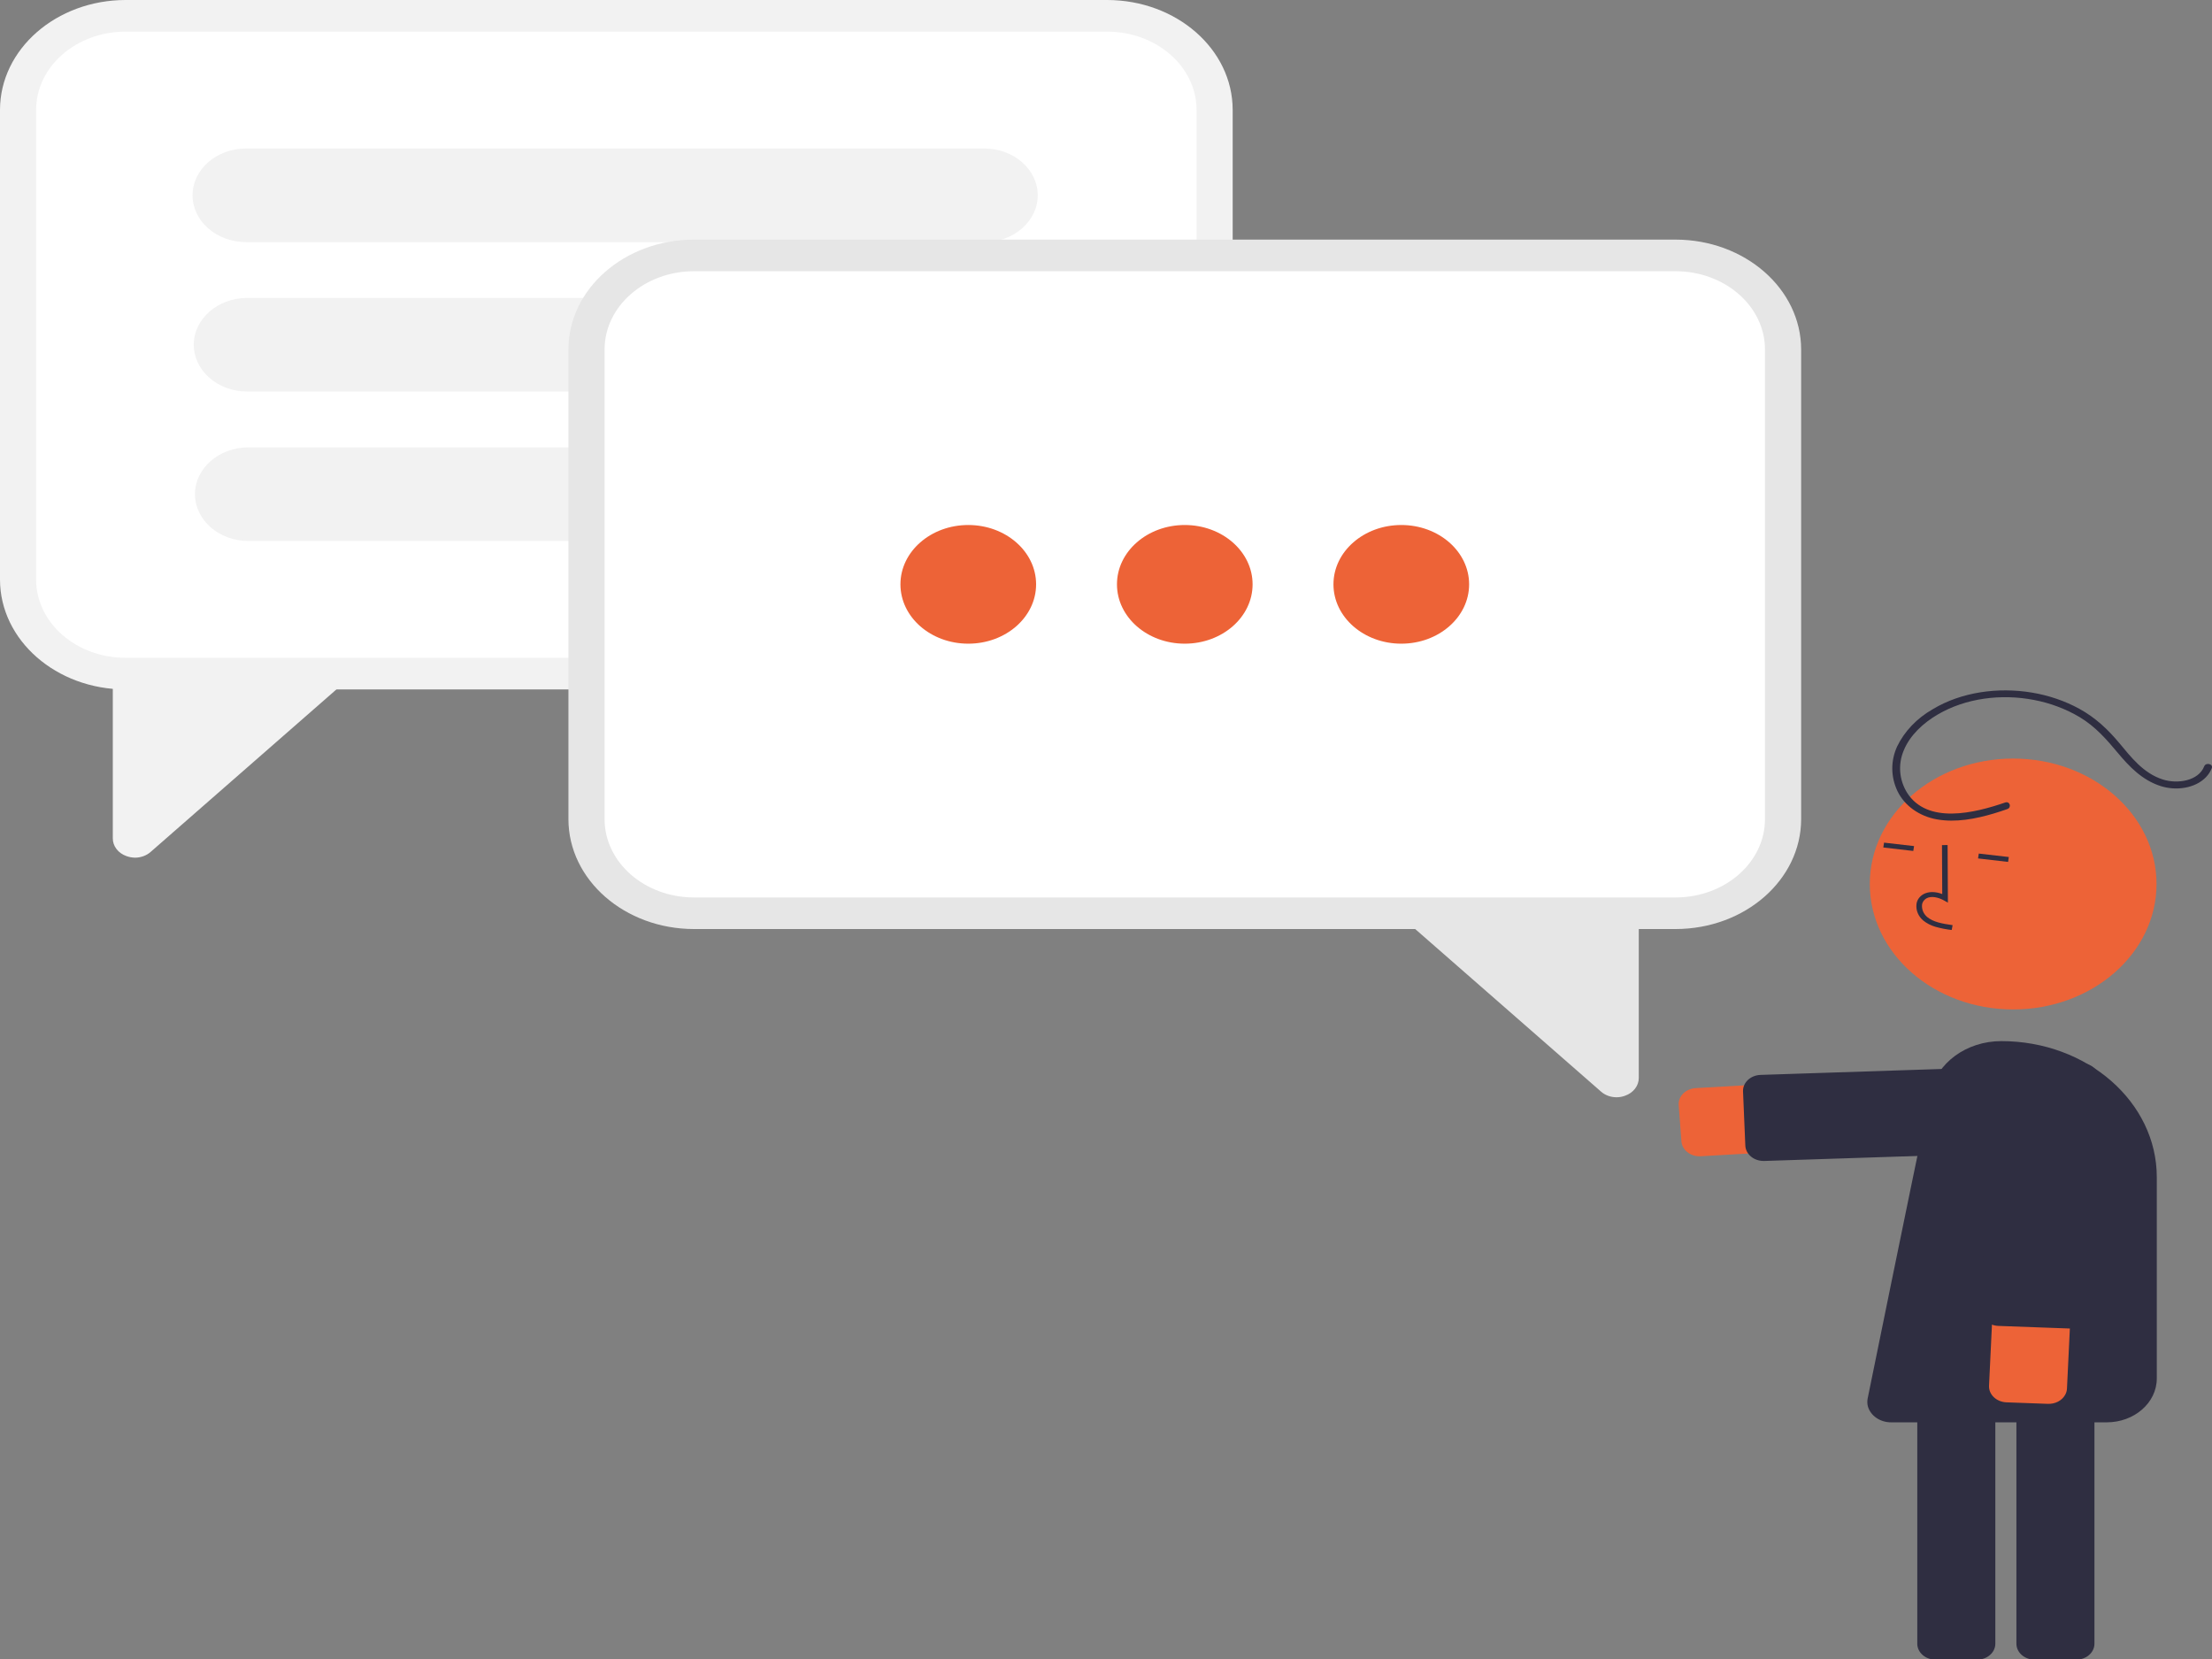 <?xml version="1.0" encoding="UTF-8"?>
<svg xmlns="http://www.w3.org/2000/svg" xmlns:xlink="http://www.w3.org/1999/xlink" width="200pt" height="150pt" viewBox="0 0 200 150" version="1.1">
<rect x="0" y="0" width="200" height="150" fill="#808080" stroke="none"/>
<g id="surface1">
<path style=" stroke:none;fill-rule:nonzero;fill:rgb(92.941%,38.824%,21.569%);fill-opacity:1;" d="M 153.672 104.547 C 152.801 104.547 152.082 103.953 152.027 103.195 L 151.781 99.922 C 151.719 99.125 152.41 98.438 153.32 98.383 L 182.652 96.703 C 184.598 96.59 186.277 97.879 186.406 99.582 C 186.535 101.285 185.059 102.754 183.113 102.863 L 153.781 104.543 C 153.746 104.547 153.707 104.547 153.672 104.547 Z M 153.672 104.547 "/>
<path style=" stroke:none;fill-rule:nonzero;fill:rgb(18.431%,18.039%,25.49%);fill-opacity:1;" d="M 159.457 104.969 C 158.566 104.969 157.84 104.355 157.805 103.578 L 157.598 98.688 C 157.562 97.887 158.273 97.219 159.184 97.188 L 183.305 96.398 C 184.219 96.367 184.984 96.992 185.02 97.789 L 185.227 102.68 C 185.262 103.48 184.551 104.148 183.637 104.18 L 159.52 104.969 C 159.496 104.969 159.477 104.969 159.457 104.969 Z M 159.457 104.969 "/>
<path style=" stroke:none;fill-rule:nonzero;fill:rgb(18.431%,18.039%,25.49%);fill-opacity:1;" d="M 187.719 150.062 L 183.969 150.062 C 183.055 150.062 182.316 149.414 182.316 148.617 L 182.316 121.262 C 182.316 120.465 183.055 119.816 183.969 119.816 L 187.719 119.816 C 188.633 119.816 189.371 120.465 189.371 121.262 L 189.371 148.617 C 189.371 149.414 188.633 150.062 187.719 150.062 Z M 187.719 150.062 "/>
<path style=" stroke:none;fill-rule:nonzero;fill:rgb(18.431%,18.039%,25.49%);fill-opacity:1;" d="M 178.758 150.062 L 175.004 150.062 C 174.094 150.062 173.355 149.414 173.352 148.617 L 173.352 121.262 C 173.355 120.465 174.094 119.816 175.004 119.816 L 178.758 119.816 C 179.668 119.816 180.41 120.465 180.41 121.262 L 180.41 148.617 C 180.41 149.414 179.668 150.062 178.758 150.062 Z M 178.758 150.062 "/>
<path style=" stroke:none;fill-rule:nonzero;fill:rgb(92.941%,38.824%,21.569%);fill-opacity:1;" d="M 194.984 79.926 C 194.984 86.191 189.18 91.27 182.02 91.27 C 174.863 91.27 169.059 86.191 169.059 79.926 C 169.059 73.664 174.863 68.586 182.02 68.586 C 189.18 68.586 194.984 73.664 194.984 79.926 Z M 194.984 79.926 "/>
<path style=" stroke:none;fill-rule:nonzero;fill:rgb(18.431%,18.039%,25.49%);fill-opacity:1;" d="M 175.004 83.801 C 174.586 83.68 174.203 83.484 173.883 83.223 C 173.449 82.848 173.227 82.324 173.277 81.789 C 173.305 81.41 173.535 81.066 173.895 80.855 C 174.359 80.594 174.98 80.594 175.609 80.836 L 175.586 76.41 L 176.094 76.406 L 176.121 81.613 L 175.73 81.395 C 175.277 81.148 174.629 80.973 174.172 81.23 C 173.941 81.367 173.797 81.59 173.781 81.832 C 173.75 82.23 173.914 82.617 174.234 82.902 C 174.793 83.371 175.613 83.516 176.547 83.648 L 176.465 84.086 C 175.969 84.031 175.48 83.934 175.004 83.801 Z M 175.004 83.801 "/>
<path style=" stroke:none;fill-rule:nonzero;fill:rgb(18.431%,18.039%,25.49%);fill-opacity:1;" d="M 170.281 76.625 L 170.348 76.188 L 173.062 76.5 L 172.992 76.941 Z M 170.281 76.625 "/>
<path style=" stroke:none;fill-rule:nonzero;fill:rgb(18.431%,18.039%,25.49%);fill-opacity:1;" d="M 178.848 77.617 L 178.914 77.176 L 181.629 77.488 L 181.562 77.93 Z M 178.848 77.617 "/>
<path style=" stroke:none;fill-rule:nonzero;fill:rgb(18.431%,18.039%,25.49%);fill-opacity:1;" d="M 190.477 128.602 L 170.984 128.602 C 169.992 128.602 169.129 128.008 168.887 127.164 C 168.828 126.941 168.82 126.707 168.859 126.48 C 168.859 126.48 172.668 107.777 174.551 98.797 C 175.117 96.094 177.809 94.133 180.949 94.133 C 188.711 94.133 195.008 99.641 195.008 106.434 L 195.008 124.637 C 195.008 126.828 192.977 128.602 190.477 128.602 Z M 190.477 128.602 "/>
<path style=" stroke:none;fill-rule:nonzero;fill:rgb(92.941%,38.824%,21.569%);fill-opacity:1;" d="M 186.715 126.129 C 186.426 126.641 185.82 126.953 185.168 126.93 L 181.418 126.793 C 180.508 126.758 179.801 126.086 179.84 125.285 L 181.074 99.594 C 181.156 97.891 182.801 96.57 184.75 96.641 C 186.695 96.715 188.207 98.152 188.125 99.855 L 186.887 125.547 C 186.879 125.75 186.82 125.949 186.715 126.129 Z M 186.715 126.129 "/>
<path style=" stroke:none;fill-rule:nonzero;fill:rgb(18.431%,18.039%,25.49%);fill-opacity:1;" d="M 188.637 119.316 C 188.344 119.828 187.738 120.141 187.086 120.117 L 180.684 119.883 C 179.773 119.848 179.066 119.176 179.102 118.375 L 180.117 97.281 C 180.156 96.484 180.926 95.863 181.84 95.898 L 188.242 96.133 C 189.152 96.168 189.863 96.84 189.824 97.637 L 188.809 118.734 C 188.797 118.938 188.738 119.137 188.637 119.316 Z M 188.637 119.316 "/>
<path style=" stroke:none;fill-rule:nonzero;fill:rgb(18.431%,18.039%,25.49%);fill-opacity:1;" d="M 181.301 72.559 C 178.504 73.523 174.281 74.551 172.438 71.688 C 171.707 70.504 171.598 69.102 172.133 67.84 C 172.688 66.488 173.875 65.375 175.223 64.59 C 177.75 63.117 180.949 62.715 183.895 63.285 C 185.375 63.566 186.781 64.094 188.035 64.84 C 189.457 65.695 190.461 66.848 191.469 68.055 C 192.5 69.289 193.668 70.531 195.359 71.074 C 196.746 71.516 198.48 71.289 199.461 70.262 C 199.691 70.02 199.867 69.746 199.98 69.449 C 200.125 69.07 199.441 68.91 199.297 69.285 C 198.781 70.609 196.887 70.906 195.547 70.477 C 193.781 69.91 192.668 68.441 191.609 67.172 C 190.594 65.961 189.477 64.895 188.012 64.09 C 186.699 63.371 185.242 62.875 183.719 62.621 C 180.652 62.113 177.352 62.562 174.754 64.121 C 173.32 64.941 172.199 66.113 171.531 67.492 C 170.934 68.797 170.949 70.25 171.57 71.547 C 172.207 72.855 173.539 73.805 175.133 74.086 C 176.844 74.387 178.625 74.039 180.25 73.559 C 180.668 73.434 181.078 73.297 181.488 73.156 C 181.906 73.012 181.727 72.414 181.301 72.559 Z M 181.301 72.559 "/>
<path style=" stroke:none;fill-rule:nonzero;fill:rgb(94.902%,94.902%,94.902%);fill-opacity:1;" d="M 11.352 0 L 100.105 0 C 106.371 0.008 111.449 4.449 111.453 9.93 L 111.453 52.406 C 111.449 57.891 106.371 62.332 100.105 62.336 L 11.352 62.336 C 5.086 62.332 0.008 57.891 0 52.406 L 0 9.93 C 0.008 4.449 5.086 0.008 11.352 0 Z M 11.352 0 "/>
<path style=" stroke:none;fill-rule:nonzero;fill:rgb(100%,100%,100%);fill-opacity:1;" d="M 11.352 2.859 L 100.105 2.859 C 104.566 2.863 108.184 6.027 108.188 9.93 L 108.188 52.406 C 108.184 56.312 104.566 59.473 100.105 59.477 L 11.352 59.477 C 6.887 59.473 3.273 56.312 3.266 52.406 L 3.266 9.93 C 3.273 6.027 6.887 2.863 11.352 2.859 Z M 11.352 2.859 "/>
<path style=" stroke:none;fill-rule:nonzero;fill:rgb(94.902%,94.902%,94.902%);fill-opacity:1;" d="M 12.215 77.547 C 11.949 77.543 11.684 77.496 11.438 77.406 C 10.68 77.141 10.191 76.5 10.199 75.789 L 10.199 61.102 L 32.578 60.445 L 13.621 77.027 C 13.25 77.355 12.746 77.543 12.215 77.547 Z M 12.215 77.547 "/>
<path style=" stroke:none;fill-rule:nonzero;fill:rgb(94.902%,94.902%,94.902%);fill-opacity:1;" d="M 22.25 13.426 L 88.988 13.426 C 91.66 13.426 93.828 15.32 93.828 17.656 C 93.828 19.996 91.66 21.891 88.988 21.891 L 22.25 21.891 C 19.578 21.891 17.41 19.996 17.41 17.656 C 17.41 15.32 19.578 13.426 22.25 13.426 Z M 22.25 13.426 "/>
<path style=" stroke:none;fill-rule:nonzero;fill:rgb(94.902%,94.902%,94.902%);fill-opacity:1;" d="M 22.359 26.938 L 89.098 26.938 C 91.77 26.938 93.934 28.832 93.934 31.168 C 93.934 33.508 91.77 35.402 89.098 35.402 L 22.359 35.402 C 19.688 35.402 17.52 33.508 17.52 31.168 C 17.52 28.832 19.688 26.938 22.359 26.938 Z M 22.359 26.938 "/>
<path style=" stroke:none;fill-rule:nonzero;fill:rgb(94.902%,94.902%,94.902%);fill-opacity:1;" d="M 22.465 40.449 L 89.203 40.449 C 91.879 40.449 94.043 42.344 94.043 44.68 C 94.043 47.02 91.879 48.914 89.203 48.914 L 22.465 48.914 C 19.793 48.914 17.629 47.02 17.629 44.68 C 17.629 42.344 19.793 40.449 22.465 40.449 Z M 22.465 40.449 "/>
<path style=" stroke:none;fill-rule:nonzero;fill:rgb(90.196%,90.196%,90.196%);fill-opacity:1;" d="M 151.5 21.664 L 62.746 21.664 C 56.48 21.672 51.402 26.113 51.395 31.594 L 51.395 74.07 C 51.402 79.555 56.48 83.996 62.746 84 L 151.5 84 C 157.766 83.996 162.844 79.555 162.852 74.07 L 162.852 31.594 C 162.844 26.113 157.766 21.672 151.5 21.664 Z M 151.5 21.664 "/>
<path style=" stroke:none;fill-rule:nonzero;fill:rgb(100%,100%,100%);fill-opacity:1;" d="M 151.5 24.523 L 62.746 24.523 C 58.285 24.527 54.668 27.691 54.664 31.594 L 54.664 74.07 C 54.668 77.977 58.285 81.137 62.746 81.145 L 151.5 81.145 C 155.961 81.137 159.578 77.977 159.582 74.07 L 159.582 31.594 C 159.578 27.691 155.961 24.527 151.5 24.523 Z M 151.5 24.523 "/>
<path style=" stroke:none;fill-rule:nonzero;fill:rgb(90.196%,90.196%,90.196%);fill-opacity:1;" d="M 144.75 98.691 L 125.793 82.109 L 148.172 82.766 L 148.172 97.453 C 148.18 98.164 147.688 98.805 146.934 99.07 C 146.688 99.164 146.422 99.211 146.152 99.211 C 145.625 99.207 145.117 99.023 144.75 98.691 Z M 144.75 98.691 "/>
<path style=" stroke:none;fill-rule:nonzero;fill:rgb(92.941%,38.824%,21.569%);fill-opacity:1;" d="M 93.68 52.832 C 93.68 55.797 90.934 58.199 87.547 58.199 C 84.16 58.199 81.414 55.797 81.414 52.832 C 81.414 49.871 84.16 47.469 87.547 47.469 C 90.934 47.469 93.68 49.871 93.68 52.832 Z M 93.68 52.832 "/>
<path style=" stroke:none;fill-rule:nonzero;fill:rgb(92.941%,38.824%,21.569%);fill-opacity:1;" d="M 113.254 52.832 C 113.254 55.797 110.508 58.199 107.121 58.199 C 103.734 58.199 100.992 55.797 100.992 52.832 C 100.992 49.871 103.734 47.469 107.121 47.469 C 110.508 47.469 113.254 49.871 113.254 52.832 Z M 113.254 52.832 "/>
<path style=" stroke:none;fill-rule:nonzero;fill:rgb(92.941%,38.824%,21.569%);fill-opacity:1;" d="M 132.832 52.832 C 132.832 55.797 130.086 58.199 126.699 58.199 C 123.312 58.199 120.566 55.797 120.566 52.832 C 120.566 49.871 123.312 47.469 126.699 47.469 C 130.086 47.469 132.832 49.871 132.832 52.832 Z M 132.832 52.832 "/>
</g>
</svg>
